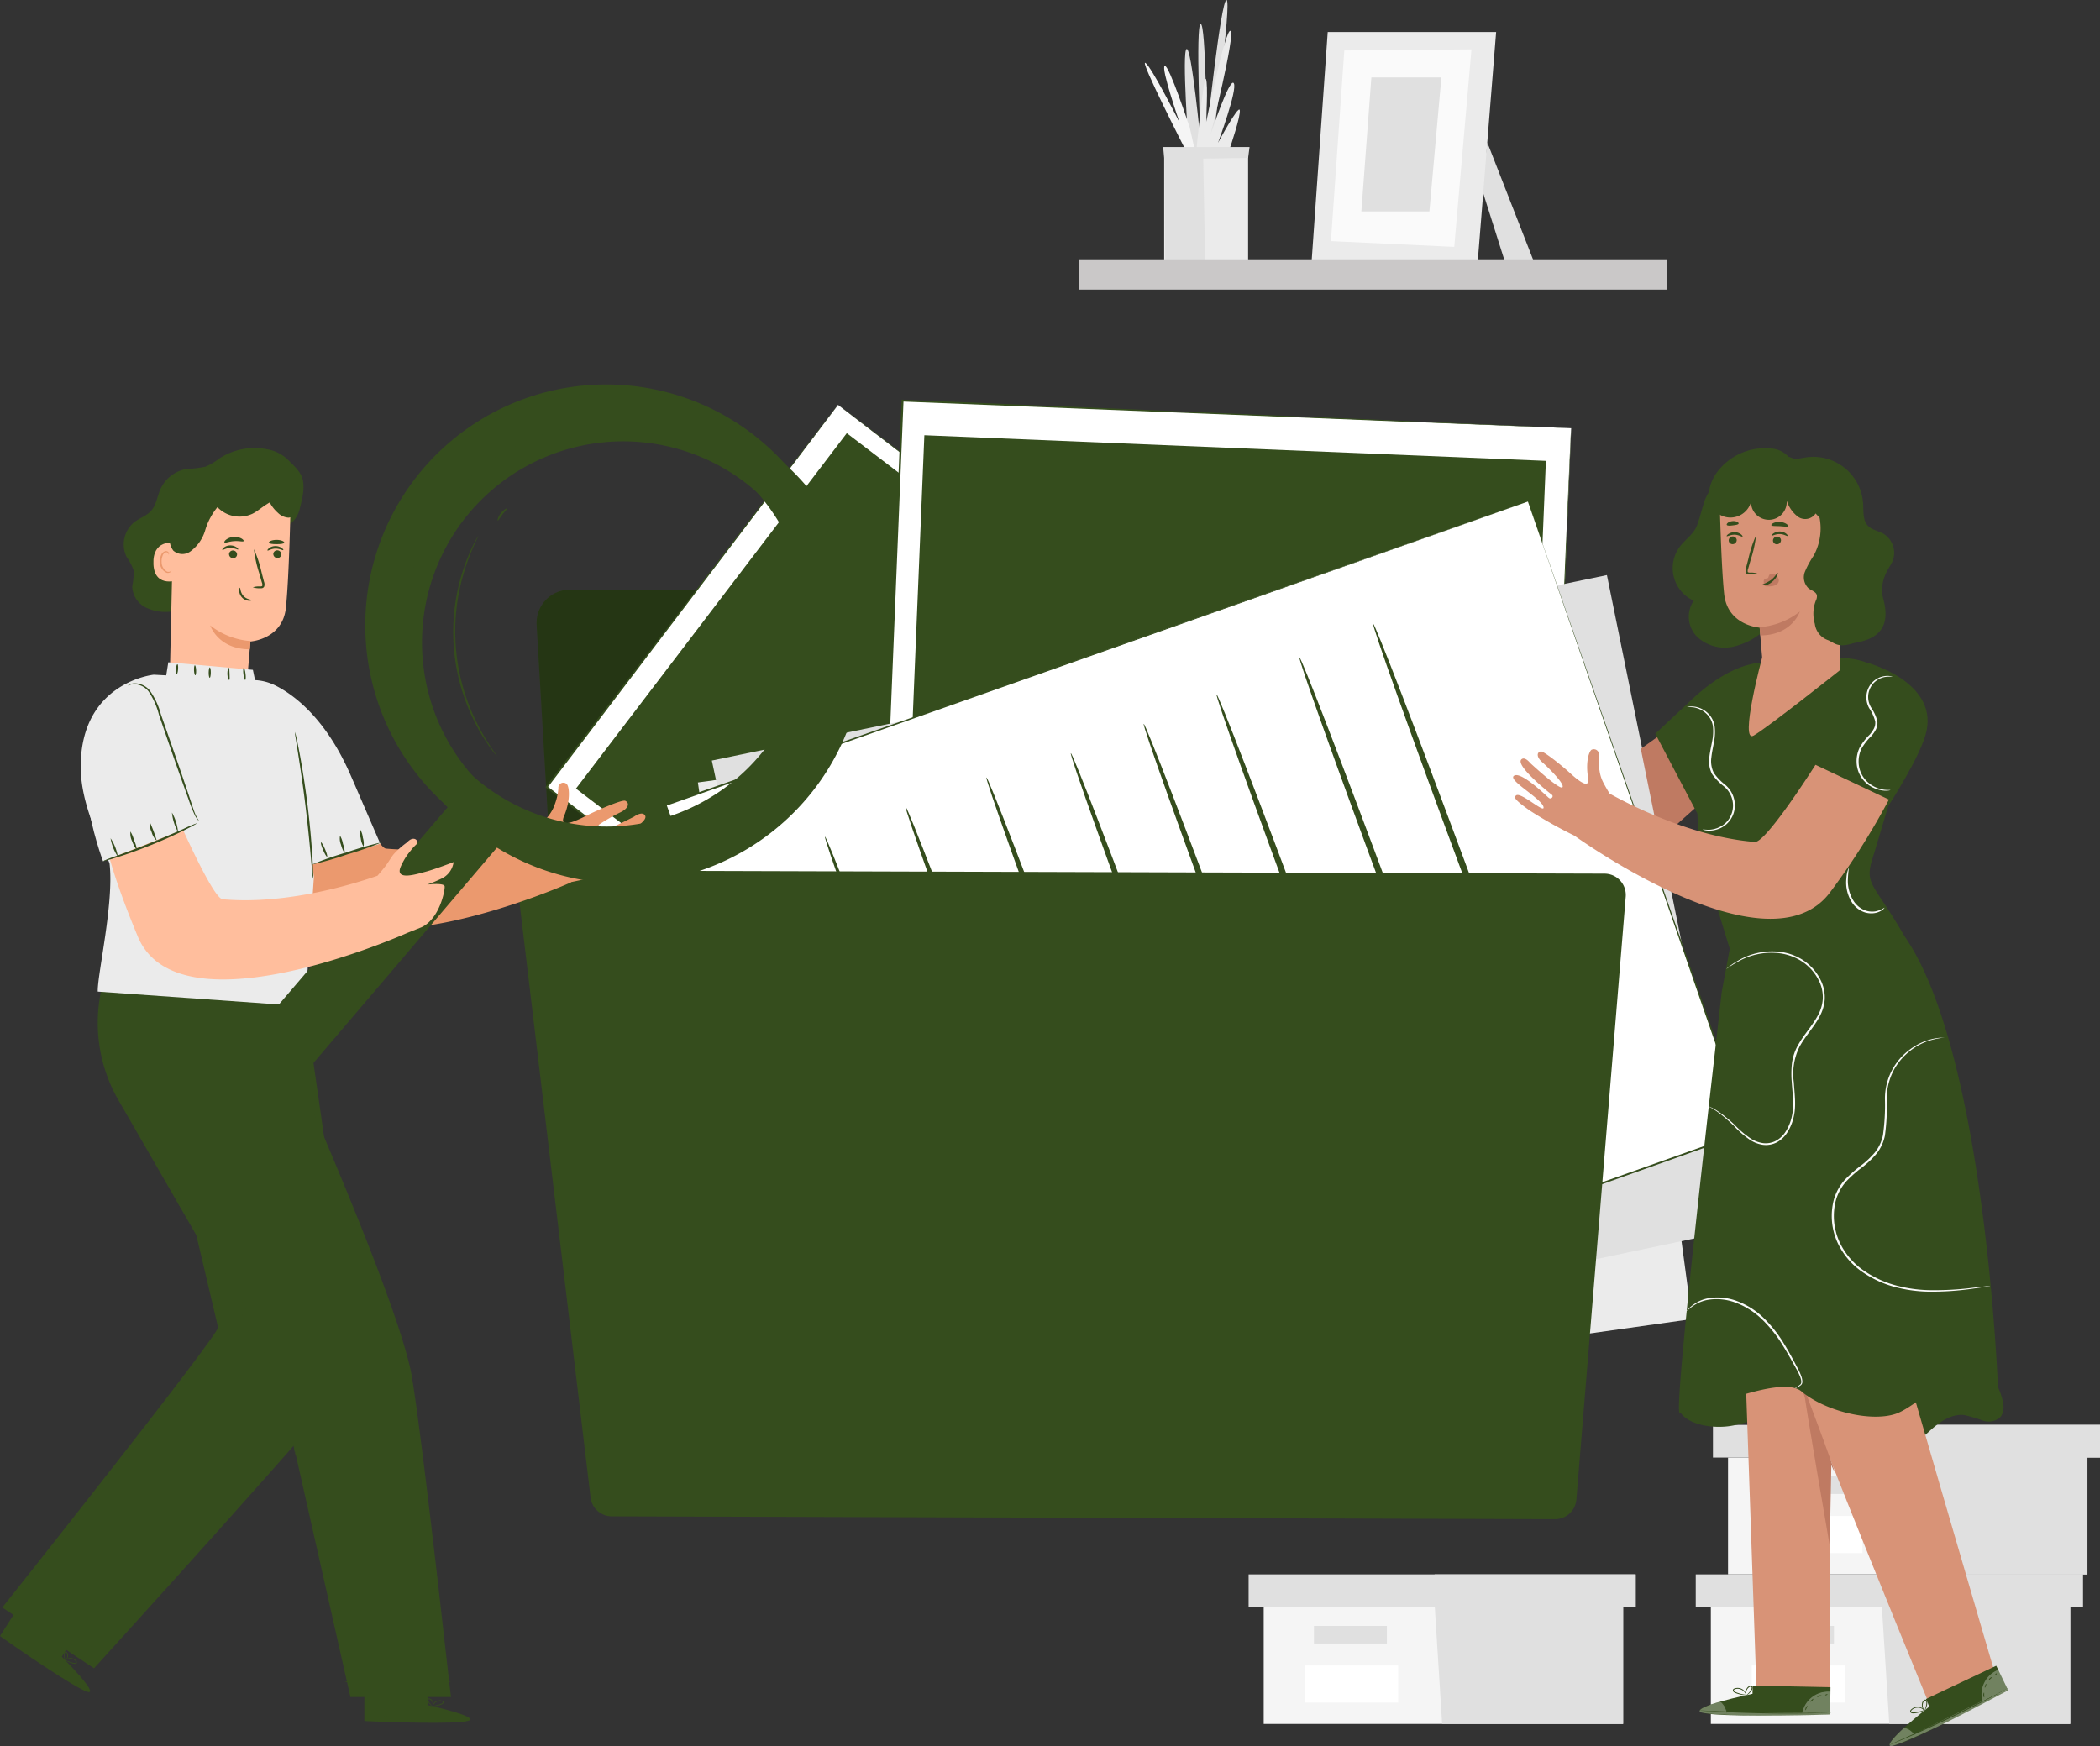 <svg xmlns="http://www.w3.org/2000/svg" width="385.215" height="320.367" viewBox="0 0 385.215 320.367">
  <rect x="0" y="0" width="385.215" height="320.367" fill="#333333" stroke="none"/>
  <g id="Grupo_1066758" data-name="Grupo 1066758" transform="translate(-949.785 -17402.133)">
    <g id="Group_69" data-name="Group 69" transform="translate(895 17402.133)">
      <path id="Trazado_613292" data-name="Trazado 613292" d="M429.487,34.86l8.571,21.926-5.332-.022L428.46,43.289Z" transform="translate(-101.878 -8.72)" fill="#e0e0e0"/>
      <path id="Trazado_613293" data-name="Trazado 613293" d="M389.807,7.84,386.86,49.855l30.422.637L420.7,7.84Z" transform="translate(-91.472 -1.961)" fill="#ebebeb"/>
      <path id="Trazado_613294" data-name="Trazado 613294" d="M394.032,12.283,391.58,47.256,414.2,48.314l3.157-36.234Z" transform="translate(-92.653 -3.022)" fill="#fafafa"/>
      <path id="Trazado_613295" data-name="Trazado 613295" d="M400.857,18.95,399.02,43.531H411.5l2.2-24.581Z" transform="translate(-94.514 -4.74)" fill="#e0e0e0"/>
      <path id="Trazado_613296" data-name="Trazado 613296" d="M350.78,57.2V36.17h15.4V57.189Z" transform="translate(-82.447 -9.047)" fill="#ebebeb"/>
      <path id="Trazado_613297" data-name="Trazado 613297" d="M360.8,27.123S364.524-.037,363.481,0s-3.652,24.761-3.652,24.761-.112-20.479-1.087-20.366,0,21.679,0,21.679-1.672-17.5-2.58-17.082.39,18.139.39,18.139h4.259" transform="translate(-83.713 0)" fill="#e0e0e0"/>
      <path id="Trazado_613298" data-name="Trazado 613298" d="M358.728,29.009s1.29-13.535,1.71-12.613,0,8.061,0,8.061,3.569-17.494,4.5-16.9-3.652,18.987-3.652,18.987,3.479-10.5,4.244-9.4S362.642,28.1,362.642,28.1s3.734-6.966,3.989-6.029S364.846,29,364.846,29H358.72Z" transform="translate(-84.433 -1.886)" fill="#ebebeb"/>
      <path id="Trazado_613299" data-name="Trazado 613299" d="M353.362,31.049s-8.241-16.167-7.221-15.672,6.284,10.948,6.284,10.948-3.487-10.086-2.722-10.393,4.589,11.323,4.589,11.323l.855,3.787h-1.792Z" transform="translate(-81.265 -3.843)" fill="#f5f5f5"/>
      <path id="Trazado_613300" data-name="Trazado 613300" d="M357.929,36.195l.39,21.034h-7.326L350.85,36.12Z" transform="translate(-82.465 -9.035)" fill="#e0e0e0"/>
      <path id="Trazado_613301" data-name="Trazado 613301" d="M350.732,37.98l7.094.112,8.294-.112.262-2.01H350.53Z" transform="translate(-82.385 -8.997)" fill="#e0e0e0"/>
      <path id="Trazado_613302" data-name="Trazado 613302" d="M437.833,63.44H329.98V69H437.833Z" transform="translate(-77.245 -15.868)" fill="#cac8c8"/>
      <path id="Trazado_613318" data-name="Trazado 613318" d="M83.621,388.43v3.637H73.55V388.1Z" transform="translate(-13.103 -97.076)" fill="#f5f5f5"/>
      <path id="Trazado_613319" data-name="Trazado 613319" d="M83.511,397.46H73.11v1.485h10.4Z" transform="translate(-12.993 -99.418)" fill="#f5f5f5"/>
      <path id="Trazado_613323" data-name="Trazado 613323" d="M375.13,393.21v21.439h65.928V393.21Z" transform="translate(-88.538 -98.354)" fill="#f5f5f5"/>
      <path id="Trazado_613324" data-name="Trazado 613324" d="M371.44,385.21v6h71v-6h-71Z" transform="translate(-87.615 -96.353)" fill="#e0e0e0"/>
      <path id="Trazado_613325" data-name="Trazado 613325" d="M418.32,412.648h33.2V391.209h2.3v-6H416.94v5.444Z" transform="translate(-98.996 -96.353)" fill="#e0e0e0"/>
      <path id="Trazado_613326" data-name="Trazado 613326" d="M400.8,397.82H387.43v3.224H400.8Z" transform="translate(-91.615 -99.508)" fill="#e0e0e0"/>
      <path id="Trazado_613327" data-name="Trazado 613327" d="M402.294,407.5H385.13v6.816h17.164Z" transform="translate(-91.039 -101.929)" fill="#fff"/>
      <path id="Trazado_613328" data-name="Trazado 613328" d="M488.72,356.63v21.431h65.921V356.63Z" transform="translate(-116.951 -89.205)" fill="#f5f5f5"/>
      <path id="Trazado_613329" data-name="Trazado 613329" d="M485.03,348.63v6h71v-6h-71Z" transform="translate(-116.028 -87.204)" fill="#e0e0e0"/>
      <path id="Trazado_613330" data-name="Trazado 613330" d="M531.907,376.06H565.1V354.629h2.31v-6H530.52v5.444Z" transform="translate(-127.406 -87.204)" fill="#e0e0e0"/>
      <path id="Trazado_613331" data-name="Trazado 613331" d="M514.38,361.24H501.01v3.224h13.37Z" transform="translate(-120.025 -90.358)" fill="#e0e0e0"/>
      <path id="Trazado_613332" data-name="Trazado 613332" d="M515.884,370.92H498.72v6.816h17.164Z" transform="translate(-119.452 -92.779)" fill="#fff"/>
      <path id="Trazado_613333" data-name="Trazado 613333" d="M484.51,393.21v21.439h65.921V393.21Z" transform="translate(-115.897 -98.354)" fill="#f5f5f5"/>
      <path id="Trazado_613334" data-name="Trazado 613334" d="M480.82,385.21v6h71v-6h-71Z" transform="translate(-114.975 -96.353)" fill="#e0e0e0"/>
      <path id="Trazado_613335" data-name="Trazado 613335" d="M527.7,412.648h33.189V391.209h2.31v-6H526.31v5.444Z" transform="translate(-126.353 -96.353)" fill="#e0e0e0"/>
      <path id="Trazado_613336" data-name="Trazado 613336" d="M510.17,397.82H496.8v3.224h13.37Z" transform="translate(-118.972 -99.508)" fill="#e0e0e0"/>
      <path id="Trazado_613337" data-name="Trazado 613337" d="M511.674,407.5H494.51v6.816h17.164Z" transform="translate(-118.399 -101.929)" fill="#fff"/>
      <path id="Trazado_613359" data-name="Trazado 613359" d="M197.266,150.759l5.294,90.277a6.092,6.092,0,0,0,6.066,5.736l162.489.495a6.108,6.108,0,0,0,6.119-6.081l.217-70.293a6.106,6.106,0,0,0-6.119-6.119l-99.935.337a6.113,6.113,0,0,1-4.312-1.77l-17.314-17.164a6.122,6.122,0,0,0-4.274-1.77l-42.128-.127a6.1,6.1,0,0,0-6.1,6.456Z" transform="translate(-44.046 -36.089)" fill="#354d1d"/>
      <path id="Trazado_613360" data-name="Trazado 613360" d="M197.266,150.759l5.294,90.277a6.092,6.092,0,0,0,6.066,5.736l162.489.495a6.108,6.108,0,0,0,6.119-6.081l.217-70.293a6.106,6.106,0,0,0-6.119-6.119l-99.935.337a6.113,6.113,0,0,1-4.312-1.77l-17.314-17.164a6.122,6.122,0,0,0-4.274-1.77l-42.128-.127a6.1,6.1,0,0,0-6.1,6.456Z" transform="translate(-44.046 -36.089)" opacity="0.3"/>
      <path id="Trazado_613361" data-name="Trazado 613361" d="M253.175,99.063l-53.434,70.143,56.077,42.719,53.434-70.143Z" transform="translate(-44.668 -24.779)" fill="#fff"/>
      <path id="Trazado_613362" data-name="Trazado 613362" d="M253.088,99.038s-.083.12-.247.345-.42.555-.742.99c-.66.87-1.627,2.152-2.88,3.817-2.527,3.337-6.216,8.211-10.9,14.382-9.366,12.335-22.691,29.867-38.521,50.714l-.03-.247c16.692,12.71,35.836,27.28,56.09,42.7l-.27.045c19.789-25.96,38.183-50.091,53.458-70.128l.03.225c-16.872-12.9-30.857-23.591-40.635-31.06-4.889-3.742-8.721-6.681-11.338-8.691q-1.957-1.507-2.984-2.295c-.675-.525-1.027-.8-1.027-.8s.345.247,1.02.757,1.68,1.267,2.984,2.25c2.625,1.987,6.464,4.9,11.36,8.6,9.823,7.454,23.868,18.117,40.815,30.985l.127.1-.1.127c-15.26,20.044-33.632,44.19-53.406,70.165l-.12.157-.157-.12c-20.246-15.432-39.376-30.017-56.06-42.735l-.142-.1.1-.142,38.731-50.7c4.7-6.141,8.414-10.978,10.948-14.3,1.26-1.642,2.235-2.909,2.895-3.764.322-.42.57-.735.742-.96s.255-.315.255-.315Z" transform="translate(-44.587 -24.771)" fill="#354d1d"/>
      <path id="Trazado_613363" data-name="Trazado 613363" d="M256.573,105.986,206.892,171.2l49.02,37.343,49.681-65.215Z" transform="translate(-46.456 -26.511)" fill="#354d1d"/>
      <path id="Trazado_613364" data-name="Trazado 613364" d="M267.9,222.023,254.78,176.034l29.807.4-2.894-17.329,35.881-2.31Z" transform="translate(-58.435 -39.221)" fill="#354d1d"/>
      <path id="Trazado_613365" data-name="Trazado 613365" d="M263.722,161.908a6.456,6.456,0,1,0-7.269-5.524A6.456,6.456,0,0,0,263.722,161.908Z" transform="translate(-58.838 -37.283)" fill="#354d1d"/>
      <path id="Trazado_613366" data-name="Trazado 613366" d="M285.47,98.032l-4.04,98.037,122.627,5.054,4.04-98.037Z" transform="translate(-65.101 -24.521)" fill="#fff"/>
      <path id="Trazado_613367" data-name="Trazado 613367" d="M408.01,103s-.2,0-.585-.015-.96-.038-1.71-.06c-1.515-.06-3.742-.142-6.651-.255-5.812-.225-14.315-.562-25.091-.982-21.536-.862-52.176-2.092-88.6-3.554l.18-.165c-1.192,29.177-2.565,62.629-4.012,98.03l-.187-.195c45.4,1.882,87.592,3.629,122.626,5.077l-.172.157c1.252-29.545,2.287-54.035,3.014-71.14.367-8.563.66-15.275.862-19.857.1-2.287.18-4.042.232-5.227s.09-1.807.09-1.807-.015.6-.052,1.77c-.045,1.185-.112,2.924-.195,5.2-.18,4.574-.442,11.278-.772,19.826-.682,17.134-1.665,41.663-2.849,71.252v.165h-.172c-35.034-1.44-77.229-3.164-122.633-5.017h-.195V196h.007c1.462-35.409,2.85-68.86,4.049-98.038V97.79h.18c36.466,1.545,67.136,2.834,88.7,3.742,10.761.465,19.242.825,25.046,1.08l6.614.292c.742.038,1.3.06,1.695.083.375.022.562.03.562.03Z" transform="translate(-65.028 -24.46)" fill="#354d1d"/>
      <path id="Trazado_613368" data-name="Trazado 613368" d="M290.941,106.492l-3.532,85.7,114.011,4.7,3.532-85.7Z" transform="translate(-66.596 -26.637)" fill="#354d1d"/>
      <path id="Trazado_613369" data-name="Trazado 613369" d="M287.39,203.538l42.015-51.628,23.3,34.344,17.464-17.134,31.24,39.113Z" transform="translate(-66.591 -37.998)" fill="#354d1d"/>
      <path id="Trazado_613370" data-name="Trazado 613370" d="M384.433,143.616a8.983,8.983,0,1,0-10.731,6.8A8.983,8.983,0,0,0,384.433,143.616Z" transform="translate(-86.425 -33.184)" fill="#354d1d"/>
      <path id="Trazado_613371" data-name="Trazado 613371" d="M402.831,160.95,236.72,183.821,254.312,305.48l164.753-23.208Z" transform="translate(-53.917 -40.259)" fill="#ebebeb"/>
      <path id="Trazado_613372" data-name="Trazado 613372" d="M404.321,140.71,240.13,174.739l25.765,120.2,162.811-34.276Z" transform="translate(-54.77 -35.196)" fill="#e0e0e0"/>
      <path id="Trazado_613373" data-name="Trazado 613373" d="M387,122.72,228.82,178.375,270.4,294.05l156.775-55.708Z" transform="translate(-51.941 -30.696)" fill="#fff"/>
      <path id="Trazado_613374" data-name="Trazado 613374" d="M386.927,122.72c.435,1.237,15.9,45.554,40.335,115.57l.053.15-.15.052c-44.047,15.665-98.233,34.929-156.76,55.745l-.18.067-.067-.18c-.1-.262-.2-.555-.3-.84-14.795-41.19-28.832-80.243-41.258-114.842l-.06-.165.165-.06c93.591-32.822,156.752-54.965,158.23-55.483-1.477.517-64.594,22.8-158.117,55.82l.1-.225c12.44,34.6,26.485,73.645,41.3,114.827.105.292.21.577.3.84l-.247-.12L427.052,238.2l-.1.2c-24.251-70.075-39.6-114.43-40.028-115.675Z" transform="translate(-51.871 -30.696)" fill="#354d1d"/>
      <path id="Trazado_613375" data-name="Trazado 613375" d="M434.741,241.149c-.3.112-7.9-19.617-16.97-44.062S401.6,152.732,401.9,152.62s7.9,19.609,16.97,44.062S435.041,241.037,434.741,241.149Z" transform="translate(-95.231 -38.175)" fill="#354d1d"/>
      <path id="Trazado_613376" data-name="Trazado 613376" d="M416.721,249.389c-.3.112-7.9-19.617-16.97-44.062s-16.175-44.355-15.875-44.467,7.9,19.609,16.97,44.062S417.021,249.277,416.721,249.389Z" transform="translate(-90.724 -40.236)" fill="#354d1d"/>
      <path id="Trazado_613377" data-name="Trazado 613377" d="M360.791,272.819c-.3.112-7.9-19.617-16.97-44.062S327.647,184.4,327.947,184.29s7.9,19.609,16.97,44.062S361.091,272.707,360.791,272.819Z" transform="translate(-76.734 -46.097)" fill="#354d1d"/>
      <path id="Trazado_613378" data-name="Trazado 613378" d="M378.621,265.639c-.3.112-7.9-19.617-16.97-44.062s-16.175-44.355-15.875-44.467,7.9,19.609,16.97,44.062S378.921,265.527,378.621,265.639Z" transform="translate(-81.194 -44.301)" fill="#354d1d"/>
      <path id="Trazado_613379" data-name="Trazado 613379" d="M396.451,258.459c-.3.112-7.9-19.617-16.97-44.062s-16.175-44.355-15.875-44.467,7.9,19.609,16.97,44.062S396.751,258.347,396.451,258.459Z" transform="translate(-85.653 -42.505)" fill="#354d1d"/>
      <path id="Trazado_613380" data-name="Trazado 613380" d="M340.141,278.759c-.3.112-7.9-19.617-16.97-44.062S307,190.342,307.3,190.23s7.9,19.609,16.97,44.062S340.441,278.647,340.141,278.759Z" transform="translate(-71.569 -47.583)" fill="#354d1d"/>
      <path id="Trazado_613381" data-name="Trazado 613381" d="M320.4,286c-.3.112-7.9-19.617-16.969-44.062s-16.175-44.355-15.875-44.467,7.9,19.609,16.969,44.062S320.7,285.887,320.4,286Z" transform="translate(-66.631 -49.393)" fill="#354d1d"/>
      <path id="Trazado_613382" data-name="Trazado 613382" d="M300.651,293.239c-.3.112-7.9-19.617-16.969-44.062s-16.175-44.355-15.875-44.467,7.9,19.609,16.97,44.062S300.951,293.127,300.651,293.239Z" transform="translate(-61.691 -51.204)" fill="#354d1d"/>
      <path id="Trazado_613383" data-name="Trazado 613383" d="M192.836,217.349l13.22,110.673a3.922,3.922,0,0,0,3.884,3.457L382.965,332a3.929,3.929,0,0,0,3.922-3.6L395.937,217.8a3.914,3.914,0,0,0-3.892-4.237l-195.288-.592a3.927,3.927,0,0,0-3.907,4.387Z" transform="translate(-42.937 -53.271)" fill="#354d1d"/>
      <path id="Trazado_613384" data-name="Trazado 613384" d="M473.206,177.66l-5.826,4.169,3.4,16.722,7.664-6.831Z" transform="translate(-111.613 -44.438)" fill="#bf7a62"/>
      <path id="Trazado_613385" data-name="Trazado 613385" d="M476.918,341.448l24.258-11.788,31.12,3.734a10.127,10.127,0,0,1,3.907,6.456,3.292,3.292,0,0,1-.352,2.452,3.115,3.115,0,0,1-3.292.81,29.668,29.668,0,0,0-3.442-1.027c-2.317-.277-4.454,1.207-6.194,2.76s-3.472,3.322-5.744,3.839a8.838,8.838,0,0,1-5.924-1.1c-1.815-.952-3.442-2.235-5.212-3.262a17.56,17.56,0,0,0-10.956-2.437c-3.022.4-5.849,1.717-8.863,2.2s-7.679-.053-9.313-2.625" transform="translate(-113.996 -82.459)" fill="#354d1d"/>
      <path id="Trazado_613386" data-name="Trazado 613386" d="M537.9,365.654s-19.871-67.751-20.246-69.918c-.337-1.957,2.759-49.424,4.139-61.737l-21.889.187v.2l-10.408.255L494.164,369.4l13.46,1.035-.09-44.46c8.488,21.439,18.327,45.344,18.327,45.344l12.05-5.669Z" transform="translate(-117.146 -58.531)" fill="#d89377"/>
      <path id="Trazado_613387" data-name="Trazado 613387" d="M501.579,312.19a14.191,14.191,0,0,1-.09,1.477,29.874,29.874,0,0,0,.06,4.012,36.913,36.913,0,0,0,.982,5.871,59.143,59.143,0,0,0,2.37,6.906c1.845,4.867,3.494,9.276,4.664,12.478.562,1.552,1.02,2.835,1.365,3.8a8.651,8.651,0,0,1,.442,1.417,10.05,10.05,0,0,1-.607-1.357c-.382-.952-.885-2.22-1.492-3.749-1.245-3.172-2.94-7.566-4.784-12.433-.457-1.215-.907-2.407-1.335-3.554a33.871,33.871,0,0,1-1.02-3.4,34.525,34.525,0,0,1-.9-5.939,24.814,24.814,0,0,1,.075-4.049c.053-.48.112-.84.165-1.087a1.167,1.167,0,0,1,.1-.375Z" transform="translate(-120.069 -78.089)" fill="#bf7a62"/>
      <path id="Trazado_613388" data-name="Trazado 613388" d="M512.023,368.744c.022-.412.307-15.08.307-15.08s-4.882-13.61-5-13.2,4.694,28.27,4.694,28.27Z" transform="translate(-121.605 -85.159)" fill="#bf7a62"/>
      <path id="Trazado_613389" data-name="Trazado 613389" d="M491.475,413.945l.038-1.515,14.27.285-.068,4.994-.885.037c-3.922.15-19.962.472-22.571-.367-2.909-.937,9.208-3.442,9.208-3.442Z" transform="translate(-115.222 -103.162)" fill="#354d1d"/>
      <g id="Grupo_1015846" data-name="Grupo 1015846" transform="translate(385.342 310.358)" opacity="0.3">
        <path id="Trazado_613390" data-name="Trazado 613390" d="M506.82,417.878a4.935,4.935,0,0,1,1.867-3,4.824,4.824,0,0,1,3.337-.975l-.068,3.967H506.82Z" transform="translate(-506.82 -413.883)" fill="#fff"/>
      </g>
      <path id="Trazado_613391" data-name="Trazado 613391" d="M485.54,416.36s-4.252,1.147-3.734,1.852,16.737.99,23.9.487l-.015-.315-18.919-.165s-.4-1.8-1.222-1.852Z" transform="translate(-115.21 -104.145)" fill="#fff" opacity="0.3"/>
      <path id="Trazado_613392" data-name="Trazado 613392" d="M505.918,418.917a2.068,2.068,0,0,1-.248.023c-.21.007-.442.022-.7.03q-1.057.023-2.587.068c-2.182.038-5.2.06-8.526,0s-6.344-.172-8.526-.285c-1.02-.06-1.882-.112-2.58-.15-.262-.022-.487-.038-.7-.053a1.106,1.106,0,0,1-.24-.03h.247c.21,0,.442.015.7.022.7.03,1.567.06,2.58.1,2.182.083,5.189.18,8.519.232s6.344.06,8.526.045c1.02,0,1.882-.007,2.587-.015h.7c.157,0,.247,0,.247.015Z" transform="translate(-115.222 -104.685)" fill="#354d1d"/>
      <path id="Trazado_613393" data-name="Trazado 613393" d="M487.989,418.381a5.668,5.668,0,0,0-.457-1.237,5.846,5.846,0,0,0-.862-1,1.9,1.9,0,0,1,1.012.915,1.946,1.946,0,0,1,.315,1.327Z" transform="translate(-116.437 -104.088)" fill="#354d1d"/>
      <path id="Trazado_613394" data-name="Trazado 613394" d="M493.825,415.989c-.038.023-.24-.225-.435-.555s-.33-.615-.292-.645.24.225.435.555S493.863,415.959,493.825,415.989Z" transform="translate(-118.044 -103.752)" fill="#354d1d"/>
      <path id="Trazado_613395" data-name="Trazado 613395" d="M495.328,415.326a2.154,2.154,0,0,1-.495-.345c-.24-.225-.412-.435-.375-.472s.255.12.495.345S495.366,415.288,495.328,415.326Z" transform="translate(-118.385 -103.68)" fill="#354d1d"/>
      <path id="Trazado_613396" data-name="Trazado 613396" d="M496.125,413.8a1.743,1.743,0,0,1-.742.082,1.676,1.676,0,0,1-.742-.09,1.743,1.743,0,0,1,.742-.082A1.676,1.676,0,0,1,496.125,413.8Z" transform="translate(-118.431 -103.482)" fill="#354d1d"/>
      <path id="Trazado_613397" data-name="Trazado 613397" d="M496.407,412.574a1.405,1.405,0,0,1-.832.225,1.458,1.458,0,0,1-.855-.127,4.266,4.266,0,0,1,.84-.045,4.217,4.217,0,0,1,.84-.053Z" transform="translate(-118.451 -103.194)" fill="#354d1d"/>
      <path id="Trazado_613398" data-name="Trazado 613398" d="M492.571,414.284a3.608,3.608,0,0,1-.915-.022,5.25,5.25,0,0,1-.967-.232,2.89,2.89,0,0,1-.555-.24.476.476,0,0,1-.217-.285.347.347,0,0,1,.142-.36,1.677,1.677,0,0,1,2.062.525,1.553,1.553,0,0,1,.285.615.523.523,0,0,1,.022.247,2.389,2.389,0,0,0-.4-.787,1.637,1.637,0,0,0-.772-.517,1.438,1.438,0,0,0-1.087.052c-.15.1-.09.277.067.375a2.575,2.575,0,0,0,.51.225,6.055,6.055,0,0,0,.937.262C492.226,414.247,492.571,414.254,492.571,414.284Z" transform="translate(-117.247 -103.299)" fill="#354d1d"/>
      <path id="Trazado_613399" data-name="Trazado 613399" d="M493.1,414.2a1.046,1.046,0,0,1-.1-.637,1.419,1.419,0,0,1,.262-.66.907.907,0,0,1,.765-.45.37.37,0,0,1,.277.427.983.983,0,0,1-.165.4,3.18,3.18,0,0,1-.442.547,1.275,1.275,0,0,1-.532.36c-.015-.022.187-.157.442-.442a2.955,2.955,0,0,0,.39-.54c.128-.187.217-.532-.007-.585-.225-.023-.465.195-.607.375a1.437,1.437,0,0,0-.27.592,2.6,2.6,0,0,0-.022.615Z" transform="translate(-118.021 -103.167)" fill="#354d1d"/>
      <path id="Trazado_613400" data-name="Trazado 613400" d="M511.964,413.826a5.4,5.4,0,0,0-1.05.023,4.6,4.6,0,0,0-2.31.907,4.536,4.536,0,0,0-1.462,1.995c-.225.607-.255,1.012-.285,1.012a.942.942,0,0,1,0-.285,3.844,3.844,0,0,1,.165-.765,4.316,4.316,0,0,1,1.477-2.092,4.415,4.415,0,0,1,2.4-.892,3.932,3.932,0,0,1,.78.03,1.025,1.025,0,0,1,.277.068Z" transform="translate(-121.485 -103.485)" fill="#354d1d"/>
      <path id="Trazado_613401" data-name="Trazado 613401" d="M503.084,417.3a8.169,8.169,0,0,1-2.077.172,7.732,7.732,0,0,1-2.077-.2c0-.052.93.022,2.077.03S503.077,417.259,503.084,417.3Z" transform="translate(-119.504 -104.369)" fill="#354d1d"/>
      <path id="Trazado_613402" data-name="Trazado 613402" d="M508.04,417.378s-.082.2-.18.4-.15.4-.2.4-.067-.225.045-.472.3-.367.33-.33Z" transform="translate(-121.678 -104.398)" fill="#354d1d"/>
      <path id="Trazado_613403" data-name="Trazado 613403" d="M509.428,415.657a.945.945,0,0,1-.21.33c-.15.15-.3.24-.33.2s.06-.18.21-.33S509.4,415.62,509.428,415.657Z" transform="translate(-121.994 -103.967)" fill="#354d1d"/>
      <path id="Trazado_613404" data-name="Trazado 613404" d="M511.358,414.871c-.007.045-.2.045-.412.112s-.36.18-.4.142.083-.225.345-.307S511.373,414.818,511.358,414.871Z" transform="translate(-122.409 -103.751)" fill="#354d1d"/>
      <path id="Trazado_613405" data-name="Trazado 613405" d="M512.914,414.539c.015.045-.068.112-.187.157s-.225.045-.247,0,.068-.112.188-.157S512.892,414.494,512.914,414.539Z" transform="translate(-122.893 -103.681)" fill="#354d1d"/>
      <path id="Trazado_613406" data-name="Trazado 613406" d="M535.547,415.044l-.645-1.372,12.9-6.111,2.167,4.5-.772.427c-3.449,1.882-17.652,9.328-20.359,9.741-3.022.457,6.711-7.191,6.711-7.191Z" transform="translate(-126.839 -101.944)" fill="#354d1d"/>
      <g id="Grupo_1015847" data-name="Grupo 1015847" transform="translate(418.253 306.359)" opacity="0.3">
        <path id="Trazado_613407" data-name="Trazado 613407" d="M550.89,414.429a4.926,4.926,0,0,1,.337-3.517,4.775,4.775,0,0,1,2.557-2.362l1.71,3.584-4.6,2.295Z" transform="translate(-550.709 -408.55)" fill="#fff"/>
      </g>
      <path id="Trazado_613408" data-name="Trazado 613408" d="M530.88,420.384s-3.292,2.924-2.52,3.322,15.417-6.584,21.6-10.228l-.158-.277L532.8,421.494S531.638,420.061,530.88,420.384Z" transform="translate(-126.837 -103.355)" fill="#fff" opacity="0.3"/>
      <path id="Trazado_613409" data-name="Trazado 613409" d="M550.014,413.06a1.547,1.547,0,0,1-.21.128c-.187.1-.39.217-.615.337-.622.33-1.38.735-2.28,1.215-1.935,1.012-4.627,2.37-7.634,3.809s-5.752,2.677-7.754,3.547c-.937.4-1.732.742-2.377,1.012-.24.1-.457.187-.652.262a1.137,1.137,0,0,1-.232.082s.075-.045.218-.112c.195-.09.4-.187.637-.292.637-.292,1.425-.645,2.355-1.065,1.987-.9,4.724-2.16,7.731-3.592s5.7-2.775,7.649-3.757c.907-.457,1.68-.847,2.31-1.162q.349-.169.63-.315A1.253,1.253,0,0,1,550.014,413.06Z" transform="translate(-126.841 -103.319)" fill="#354d1d"/>
      <path id="Trazado_613410" data-name="Trazado 613410" d="M533.73,424.04a5.916,5.916,0,0,0-.967-.907,5.744,5.744,0,0,0-1.222-.51,2.285,2.285,0,0,1,2.182,1.417Z" transform="translate(-127.661 -105.706)" fill="#354d1d"/>
      <path id="Trazado_613411" data-name="Trazado 613411" d="M537.884,419.31a1.467,1.467,0,0,1-.637-.3c-.33-.2-.57-.4-.547-.442a1.467,1.467,0,0,1,.637.3C537.667,419.07,537.907,419.273,537.884,419.31Z" transform="translate(-128.951 -104.696)" fill="#354d1d"/>
      <path id="Trazado_613412" data-name="Trazado 613412" d="M538.94,418.042c-.015.045-.278,0-.592-.083s-.562-.2-.547-.255.277,0,.592.082.562.2.547.247Z" transform="translate(-129.227 -104.477)" fill="#354d1d"/>
      <path id="Trazado_613413" data-name="Trazado 613413" d="M538.974,416.127c.023.045-.262.225-.63.4s-.682.292-.7.247.262-.225.63-.4S538.952,416.082,538.974,416.127Z" transform="translate(-129.187 -104.084)" fill="#354d1d"/>
      <path id="Trazado_613414" data-name="Trazado 613414" d="M538.692,414.847a2.006,2.006,0,0,1-.645.57,1.432,1.432,0,0,1-.817.262,4.449,4.449,0,0,1,.735-.412,5.969,5.969,0,0,1,.727-.427Z" transform="translate(-129.084 -103.764)" fill="#354d1d"/>
      <path id="Trazado_613415" data-name="Trazado 613415" d="M536.061,418.161a3.218,3.218,0,0,1-.825.39,5.593,5.593,0,0,1-.967.225,2.221,2.221,0,0,1-.6.03.506.506,0,0,1-.322-.158.368.368,0,0,1-.03-.39,1.691,1.691,0,0,1,2.609-.03.646.646,0,0,1,.127.21,2.452,2.452,0,0,0-.712-.525,1.591,1.591,0,0,0-.922-.12,1.43,1.43,0,0,0-.952.532c-.083.157.038.292.225.307a2.757,2.757,0,0,0,.555-.022,6.49,6.49,0,0,0,.952-.187c.532-.15.847-.3.862-.27Z" transform="translate(-128.095 -104.461)" fill="#354d1d"/>
      <path id="Trazado_613416" data-name="Trazado 613416" d="M536.581,417.862a.982.982,0,0,1-.367-.525,1.455,1.455,0,0,1-.06-.712.929.929,0,0,1,.487-.75.361.361,0,0,1,.435.262,1.108,1.108,0,0,1,.038.435,2.709,2.709,0,0,1-.15.682c-.135.375-.292.57-.315.555s.09-.225.195-.592a3.089,3.089,0,0,0,.112-.66c.03-.225-.045-.577-.27-.517-.217.075-.33.382-.375.607a1.518,1.518,0,0,0,.022.645,3.1,3.1,0,0,0,.255.562Z" transform="translate(-128.81 -104.02)" fill="#354d1d"/>
      <path id="Trazado_613417" data-name="Trazado 613417" d="M553.631,408.55a5.647,5.647,0,0,0-.93.487,4.573,4.573,0,0,0-1.657,1.837,4.64,4.64,0,0,0-.42,2.445c.067.645.225,1.02.2,1.035a.9.9,0,0,1-.128-.255,3.35,3.35,0,0,1-.187-.757,4.325,4.325,0,0,1,2.145-4.4,3.463,3.463,0,0,1,.712-.315c.172-.053.277-.075.277-.06Z" transform="translate(-132.393 -102.191)" fill="#354d1d"/>
      <path id="Trazado_613418" data-name="Trazado 613418" d="M546.754,415.749a8.2,8.2,0,0,1-1.785,1.08,7.764,7.764,0,0,1-1.95.742c-.015-.045.847-.4,1.875-.9S546.724,415.7,546.754,415.749Z" transform="translate(-130.533 -103.991)" fill="#354d1d"/>
      <path id="Trazado_613419" data-name="Trazado 613419" d="M551.3,414.137c.045.015.015.21.023.442s.037.427,0,.442-.165-.172-.165-.442.1-.465.15-.45Z" transform="translate(-132.569 -103.587)" fill="#354d1d"/>
      <path id="Trazado_613420" data-name="Trazado 613420" d="M551.78,411.97c.045.015.023.187-.045.39s-.157.345-.2.33-.023-.187.045-.39S551.735,411.955,551.78,411.97Z" transform="translate(-132.656 -103.047)" fill="#354d1d"/>
      <path id="Trazado_613421" data-name="Trazado 613421" d="M553.121,410.382c.015.045-.157.127-.315.285s-.247.322-.292.307c-.045,0-.023-.24.172-.435S553.113,410.337,553.121,410.382Z" transform="translate(-132.902 -102.644)" fill="#354d1d"/>
      <path id="Trazado_613422" data-name="Trazado 613422" d="M554.351,409.436a.384.384,0,0,1-.1.225c-.09.09-.187.142-.218.1s.008-.135.1-.225S554.321,409.4,554.351,409.436Z" transform="translate(-133.285 -102.41)" fill="#354d1d"/>
      <path id="Trazado_613423" data-name="Trazado 613423" d="M516.565,211.921c-5.984-10.356-7.5-9.141-5.474-15.17l5.841-19.609-2.46-12.305a13.526,13.526,0,0,0-10.363-3.787l-12.208.84s-6.006-1.32-14.855,7.281l-6.126,5.721,7.716,14.645.382,6.644,5.564,18.169-1.485,8.009c-.645,6.1-8.848,76.014-7.731,77.124,1.162,1.155,18.252-7.4,22.391-3.907s12.47,5.639,17.172,4.132,11.75-10.866,18.867-4.552c0,0-2.325-62.029-17.247-83.235Z" transform="translate(-112.498 -40.276)" fill="#354d1d"/>
      <path id="Trazado_613424" data-name="Trazado 613424" d="M519.3,162.18s12.718,3.389,10.836,12.47c-.922,4.469-7.019,13.783-7.019,13.783L508.7,181.617l10.6-19.429Z" transform="translate(-121.948 -40.566)" fill="#354d1d"/>
      <path id="Trazado_613425" data-name="Trazado 613425" d="M487.194,236.025a11.936,11.936,0,0,1,2.152-1.522,12.327,12.327,0,0,1,6.921-1.71,10.051,10.051,0,0,1,4.769,1.417,9.22,9.22,0,0,1,3.719,4.312,7.075,7.075,0,0,1,.525,3.082,7.527,7.527,0,0,1-.937,3.119c-1.027,1.972-2.647,3.607-3.719,5.617a11.225,11.225,0,0,0-1.012,6.456c.135,2.152.465,4.3-.015,6.306a8.643,8.643,0,0,1-1.095,2.76,5.258,5.258,0,0,1-2.017,1.957,4.35,4.35,0,0,1-2.595.442,5.978,5.978,0,0,1-2.257-.862,17.733,17.733,0,0,1-3.1-2.692,29.107,29.107,0,0,0-2.31-2.032,14.439,14.439,0,0,0-1.6-1.095c-.382-.225-.6-.315-.592-.337,0,0,.06.015.165.052s.262.112.465.21a12.712,12.712,0,0,1,1.657,1.042,27.294,27.294,0,0,1,2.37,1.995,18.118,18.118,0,0,0,3.089,2.617,5.792,5.792,0,0,0,2.16.795,4.054,4.054,0,0,0,2.4-.427,4.951,4.951,0,0,0,1.882-1.852,8.305,8.305,0,0,0,1.035-2.655c.457-1.927.127-4.034-.015-6.2a17.889,17.889,0,0,1,.015-3.352,8.944,8.944,0,0,1,1.035-3.314c1.11-2.077,2.73-3.712,3.727-5.617a7.156,7.156,0,0,0,.907-2.969,6.758,6.758,0,0,0-.487-2.924,8.891,8.891,0,0,0-3.562-4.169,9.776,9.776,0,0,0-4.612-1.417,12.3,12.3,0,0,0-6.831,1.567,18.2,18.2,0,0,0-1.657,1.012c-.165.112-.307.21-.42.285-.1.06-.15.09-.15.09Z" transform="translate(-115.777 -58.224)" fill="#fafafa"/>
      <path id="Trazado_613426" data-name="Trazado 613426" d="M543.115,299.452a1.514,1.514,0,0,1-.2.045l-.585.1c-.517.083-1.275.2-2.25.33a51.846,51.846,0,0,1-8.361.562,25.484,25.484,0,0,1-5.751-.78A19,19,0,0,1,519.885,297a13.341,13.341,0,0,1-4.769-5.579,11.832,11.832,0,0,1-.637-7.829,9.451,9.451,0,0,1,1.942-3.554,24.108,24.108,0,0,1,2.917-2.595,16.66,16.66,0,0,0,2.692-2.527,7.538,7.538,0,0,0,1.455-3.157,39.751,39.751,0,0,0,.36-6.584,11.161,11.161,0,0,1,4.642-9.163,11.12,11.12,0,0,1,3.217-1.65,9.781,9.781,0,0,1,2.242-.45c.24-.007.435-.015.592-.022h.2a13.372,13.372,0,0,0-2.984.615,11.151,11.151,0,0,0-3.135,1.68,11.4,11.4,0,0,0-3.082,3.524,11.2,11.2,0,0,0-1.365,5.482,38.645,38.645,0,0,1-.33,6.651,7.808,7.808,0,0,1-1.515,3.307,16.685,16.685,0,0,1-2.745,2.595,23.117,23.117,0,0,0-2.872,2.557,9.03,9.03,0,0,0-1.86,3.4,11.5,11.5,0,0,0,.615,7.566,12.941,12.941,0,0,0,4.619,5.437,19.1,19.1,0,0,0,5.961,2.692,25.779,25.779,0,0,0,5.677.817,56.423,56.423,0,0,0,8.339-.442c.96-.112,1.717-.195,2.265-.262.24-.022.435-.045.592-.06a.592.592,0,0,1,.2-.008Z" transform="translate(-123.294 -63.506)" fill="#fafafa"/>
      <path id="Trazado_613427" data-name="Trazado 613427" d="M498.5,334.1a1.305,1.305,0,0,1,.255-.2,3.883,3.883,0,0,0,.727-.5c.262-.27.157-.772-.015-1.282a11.036,11.036,0,0,0-.817-1.687c-.682-1.23-1.485-2.707-2.475-4.282a24.135,24.135,0,0,0-3.749-4.687,13.847,13.847,0,0,0-5.047-3.134,9.89,9.89,0,0,0-4.807-.45,6.905,6.905,0,0,0-2.992,1.282c-.622.472-.915.8-.945.772a1.2,1.2,0,0,1,.195-.255,4.982,4.982,0,0,1,.66-.637,6.736,6.736,0,0,1,3.037-1.432,10.014,10.014,0,0,1,4.972.382,13.976,13.976,0,0,1,5.2,3.194,23.445,23.445,0,0,1,3.787,4.784c.982,1.6,1.762,3.089,2.415,4.342a10.031,10.031,0,0,1,.787,1.755,3.124,3.124,0,0,1,.142.787.825.825,0,0,1-.232.66,2.922,2.922,0,0,1-.8.472,1.5,1.5,0,0,1-.292.127Z" transform="translate(-114.429 -79.404)" fill="#fafafa"/>
      <path id="Trazado_613428" data-name="Trazado 613428" d="M524.664,219.649a1.428,1.428,0,0,1-.36.39,3.288,3.288,0,0,1-1.327.585,3.944,3.944,0,0,1-2.145-.18,4.584,4.584,0,0,1-2.07-1.635,6.7,6.7,0,0,1-1.095-4.552,5.413,5.413,0,0,1,.42-1.9c.06.015-.1.735-.142,1.912a6.9,6.9,0,0,0,1.14,4.3,4.382,4.382,0,0,0,1.882,1.53,3.816,3.816,0,0,0,1.972.24,4.726,4.726,0,0,0,1.732-.7Z" transform="translate(-124.182 -53.118)" fill="#fafafa"/>
      <path id="Trazado_613429" data-name="Trazado 613429" d="M526.37,186.332a1.563,1.563,0,0,1-.292.067,4.649,4.649,0,0,1-.855.03,5.613,5.613,0,0,1-2.932-1.1,5.217,5.217,0,0,1-1.447-1.65,5.356,5.356,0,0,1-.675-2.43,5.731,5.731,0,0,1,.562-2.73,10.757,10.757,0,0,1,1.815-2.34,5.683,5.683,0,0,0,.817-1.17,2.374,2.374,0,0,0,.217-1.3,7.973,7.973,0,0,0-1.095-2.4,4.084,4.084,0,0,1-.495-2.475,4,4,0,0,1,.847-2.032,3.92,3.92,0,0,1,2.774-1.417,3.351,3.351,0,0,1,.855.053c.2.045.285.075.285.09a7.581,7.581,0,0,0-1.125.015,3.719,3.719,0,0,0-2.812,5.6,8.125,8.125,0,0,1,1.155,2.52,2.689,2.689,0,0,1-.24,1.507,5.887,5.887,0,0,1-.87,1.26,10.739,10.739,0,0,0-1.77,2.25,5.441,5.441,0,0,0-.547,2.55,5.065,5.065,0,0,0,1.935,3.869,5.74,5.74,0,0,0,2.774,1.17c.72.082,1.125.022,1.132.06Z" transform="translate(-124.816 -41.367)" fill="#fafafa"/>
      <path id="Trazado_613430" data-name="Trazado 613430" d="M481.582,195.415a9.961,9.961,0,0,0,1.207.06,4.829,4.829,0,0,0,2.947-1.222,4.428,4.428,0,0,0,1.237-4.364,4.56,4.56,0,0,0-1.477-2.34,10.509,10.509,0,0,1-2.212-2.28,5.162,5.162,0,0,1-.5-3.157c.112-1.027.352-1.98.51-2.887a8.713,8.713,0,0,0,.157-2.572,3.9,3.9,0,0,0-.817-2.032,4.417,4.417,0,0,0-2.745-1.6,8.107,8.107,0,0,0-1.207-.045.86.86,0,0,1,.307-.082,3.8,3.8,0,0,1,.915-.022,4.431,4.431,0,0,1,2.939,1.575,4.139,4.139,0,0,1,.922,2.16,9.033,9.033,0,0,1-.12,2.677c-.15.922-.382,1.875-.487,2.865a4.817,4.817,0,0,0,.457,2.924,10.37,10.37,0,0,0,2.13,2.2,4.916,4.916,0,0,1,1.567,2.535,4.669,4.669,0,0,1-1.4,4.657,4.783,4.783,0,0,1-3.127,1.17,4.059,4.059,0,0,1-.907-.1c-.2-.06-.307-.09-.3-.1Z" transform="translate(-114.439 -43.237)" fill="#fafafa"/>
      <path id="Trazado_613431" data-name="Trazado 613431" d="M499.191,111.953a9.156,9.156,0,0,1,10.918,8.406c.09,1.44-.09,3.089.93,4.109.712.72,1.807.877,2.7,1.357a4.138,4.138,0,0,1,1.83,4.949c-.345.9-1,1.65-1.342,2.55a6.836,6.836,0,0,0-.5,4.207c2.092,7.116-2.954,7.994-5.647,8.473-3.794.667-7.641-.54-8.031-4.507-.127-1.282-2.407-1.14-3.689-.967-1.545.2-2.677,1.47-3.8,2.542a12.915,12.915,0,0,1-6.216,3.524,7.4,7.4,0,0,1-6.7-1.815,5.236,5.236,0,0,1-.607-6.614,6.566,6.566,0,0,1-2.482-10c.922-1.192,2.257-2.077,2.917-3.434.555-1.147,1.155-3.764,1.59-4.964.615-1.7,2.722-4.619,4.349-5.414" transform="translate(-113.564 -27.96)" fill="#354d1d"/>
      <path id="Trazado_613432" data-name="Trazado 613432" d="M508.8,152.008l-14.083.2c-.24-1.627-.72-7.949-.72-7.949s-5.9-.36-6.516-6.164-.87-19.257-.87-19.257a20.3,20.3,0,0,1,20.546.637l.922.585Z" transform="translate(-116.423 -29.105)" fill="#d89377"/>
      <path id="Trazado_613433" data-name="Trazado 613433" d="M495.117,137.964a3.847,3.847,0,0,0-1.32-.15c-.21,0-.382-.037-.4-.142a1.12,1.12,0,0,1,.09-.615c.157-.547.315-1.1.48-1.687a22.147,22.147,0,0,0,.967-4.409,22.8,22.8,0,0,0-1.41,4.289c-.15.585-.3,1.147-.442,1.695a1.351,1.351,0,0,0-.03.885.551.551,0,0,0,.39.3,1.531,1.531,0,0,0,.36.015,3.688,3.688,0,0,0,1.32-.172Z" transform="translate(-118.016 -32.757)" fill="#354d1d"/>
      <path id="Trazado_613434" data-name="Trazado 613434" d="M496.44,152.495a13.574,13.574,0,0,0,7.379-2.865s-1.395,4.357-7.251,4.379l-.128-1.507Z" transform="translate(-118.882 -37.427)" fill="#bf7a62"/>
      <path id="Trazado_613435" data-name="Trazado 613435" d="M501.18,131.972a.743.743,0,0,1-.727.727.7.7,0,0,1-.742-.682.743.743,0,0,1,.727-.727.71.71,0,0,1,.75.682Z" transform="translate(-119.7 -32.84)" fill="#354d1d"/>
      <path id="Trazado_613436" data-name="Trazado 613436" d="M502.321,130.86c-.09.1-.645-.33-1.432-.345s-1.38.367-1.462.27c-.045-.045.052-.217.315-.4a2.053,2.053,0,0,1,1.177-.337,1.918,1.918,0,0,1,1.14.4c.24.195.322.367.27.412Z" transform="translate(-119.626 -32.53)" fill="#354d1d"/>
      <path id="Trazado_613437" data-name="Trazado 613437" d="M490.35,131.942a.743.743,0,0,1-.727.727.7.7,0,0,1-.742-.682.743.743,0,0,1,.727-.727.711.711,0,0,1,.75.682Z" transform="translate(-116.991 -32.832)" fill="#354d1d"/>
      <path id="Trazado_613438" data-name="Trazado 613438" d="M491.282,131.02c-.09.1-.645-.33-1.432-.345s-1.38.367-1.462.27c-.038-.045.052-.217.315-.4a2.052,2.052,0,0,1,1.177-.337,1.918,1.918,0,0,1,1.14.4c.24.195.322.367.27.412Z" transform="translate(-116.865 -32.57)" fill="#354d1d"/>
      <path id="Trazado_613439" data-name="Trazado 613439" d="M497.567,142.355a1.615,1.615,0,0,1-.127-.592.519.519,0,0,1,.315-.48c.135-.045.3-.015.42-.1.165-.1.165-.352.255-.525a.648.648,0,0,1,.7-.285,1.341,1.341,0,0,1,.675.42,1.243,1.243,0,0,1,.42.8.968.968,0,0,1-.435.765,2.013,2.013,0,0,1-.855.3,4.862,4.862,0,0,1-.99.037.578.578,0,0,1-.277-.06.238.238,0,0,1-.135-.232" transform="translate(-119.132 -35.109)" fill="#bf7a62"/>
      <path id="Trazado_613440" data-name="Trazado 613440" d="M496.85,142.43a3.736,3.736,0,0,0,3.014-2.25Z" transform="translate(-118.984 -35.064)" fill="#bf7a62"/>
      <path id="Trazado_613441" data-name="Trazado 613441" d="M499.864,140.167c.1.015-.142.99-1.087,1.687a2.259,2.259,0,0,1-1.927.562,13.448,13.448,0,0,0,1.695-.877c.847-.615,1.215-1.425,1.32-1.38Z" transform="translate(-118.984 -35.058)" fill="#354d1d"/>
      <path id="Trazado_613442" data-name="Trazado 613442" d="M488.41,128.323a3.39,3.39,0,0,1,2.175-.24Z" transform="translate(-116.873 -32.017)" fill="#bf7a62"/>
      <path id="Trazado_613443" data-name="Trazado 613443" d="M490.579,127.956c-.06.21-.532.262-1.065.33s-1,.1-1.11-.09.322-.615,1.02-.69,1.215.247,1.147.45Z" transform="translate(-116.868 -31.891)" fill="#354d1d"/>
      <path id="Trazado_613444" data-name="Trazado 613444" d="M499.31,128.437a4.135,4.135,0,0,1,3.067.165Z" transform="translate(-119.6 -32.071)" fill="#bf7a62"/>
      <path id="Trazado_613445" data-name="Trazado 613445" d="M502.374,128.471c-.1.195-.757.045-1.537.008-.78-.053-1.447.03-1.53-.18-.09-.187.6-.66,1.575-.6s1.6.592,1.5.772Z" transform="translate(-119.597 -31.94)" fill="#354d1d"/>
      <path id="Trazado_613446" data-name="Trazado 613446" d="M498.706,111.309a4.618,4.618,0,0,0-3.329-1.59,10.916,10.916,0,0,0-9.973,4.522c-1.282,1.845-1.935,4.417-.735,6.314a3.926,3.926,0,0,0,7.086-.99,3.282,3.282,0,1,0,6.554-.3,5.932,5.932,0,0,0,2.085,2.984,2.307,2.307,0,0,0,3.224-.615c.66.78,1.582,1.575,2.572,1.335a2.008,2.008,0,0,0,1.342-2.01,5.129,5.129,0,0,0-.855-2.437c-1.92-3.344-4.762-6.419-8.481-7.431" transform="translate(-115.779 -27.429)" fill="#354d1d"/>
      <path id="Trazado_613447" data-name="Trazado 613447" d="M509,121.322a10.446,10.446,0,0,1,.075,10.131,16.928,16.928,0,0,0-1.6,2.939,2.784,2.784,0,0,0,.682,3.067c.547.412,1.387.615,1.515,1.29a1.758,1.758,0,0,1-.21.982,6.622,6.622,0,0,0-.172,4.222,3.647,3.647,0,0,0,2.49,3.022c1.087.487,1.672,1.312,4.019.7,4.109-1.057,2.662-10.236,2.272-14.465s-2.355-11.75-4.724-15.275" transform="translate(-121.6 -29.501)" fill="#354d1d"/>
      <path id="Trazado_613448" data-name="Trazado 613448" d="M496.243,159.942s-4.259,15.9-1.545,14.33,15.89-12.05,15.89-12.05l-6.666-5.032-7.686,2.752Z" transform="translate(-118.22 -39.318)" fill="#d89377"/>
      <path id="Trazado_613449" data-name="Trazado 613449" d="M441.713,193.846c-.472-1.56-6.366-4.769-5.474-5.632,1.162-1.125,6,3.629,6.441,4,.427.36.975-.262.562-.577-.592-.45-6.719-5.347-5.587-6.471.63-.622,1.612.645,1.612.645s5.406,5.017,5.916,4.469-2.55-3.607-3.659-4.567c-1.095-.945-1.1-1.86-.3-2.01.547-.1,4.012,2.737,5.084,3.712s3.974,3.682,3.6,1.155a.352.352,0,0,0-.015-.12c-.435-2.475.052-4.529.592-5.032a.946.946,0,0,1,1.38,1.065,1.4,1.4,0,0,0-.03.187,12.232,12.232,0,0,0,.165,2.572,6.81,6.81,0,0,0,.7,2.19q.63,1.181,1.147,2c3.944,2.19,15.275,7.964,26.643,8.871,2.055.165,11.121-14.15,11.121-14.15l13.475,6.374a131.48,131.48,0,0,1-10.738,16.94c-11.376,15.455-46.934-10.3-46.934-10.3l-.33-.165a81.8,81.8,0,0,1-7.859-4.439c-3.06-2.16-2.872-2.445-2.572-2.767.817-.862,5.519,3.592,5.047,2.04Z" transform="translate(-103.8 -45.829)" fill="#d89377"/>
      <path id="Trazado_613450" data-name="Trazado 613450" d="M166.73,415.139l-.075-6.149-11.525.06v9.006l.727.045c3.179.157,16.19.592,18.312-.068,2.37-.735-7.439-2.887-7.439-2.887Z" transform="translate(-33.509 -102.302)" fill="#354d1d"/>
      <path id="Trazado_613451" data-name="Trazado 613451" d="M154.925,420.7a1.376,1.376,0,0,0,.195.022c.172.008.36.023.57.03.57.022,1.267.052,2.092.082,1.77.053,4.214.1,6.914.09s5.152-.075,6.914-.142c.825-.037,1.522-.068,2.092-.1.21-.015.4-.022.57-.038a.672.672,0,0,0,.195-.022h-.2c-.172,0-.36,0-.57.008-.57.015-1.267.03-2.092.052-1.77.045-4.214.09-6.914.1s-5.144-.015-6.914-.045c-.825-.015-1.53-.03-2.092-.037h-.57a.882.882,0,0,0-.2.007Z" transform="translate(-33.454 -105.211)" fill="#354d1d"/>
      <path id="Trazado_613452" data-name="Trazado 613452" d="M175.634,420.446a4.865,4.865,0,0,1,.39-1,4.486,4.486,0,0,1,.712-.8,1.872,1.872,0,0,0-1.1,1.807Z" transform="translate(-38.633 -104.714)" fill="#354d1d"/>
      <path id="Trazado_613453" data-name="Trazado 613453" d="M171.088,418.449a2.419,2.419,0,0,0,.36-.442c.165-.262.277-.495.24-.517s-.195.18-.36.442S171.05,418.427,171.088,418.449Z" transform="translate(-37.499 -104.427)" fill="#354d1d"/>
      <path id="Trazado_613454" data-name="Trazado 613454" d="M169.849,417.893a1.6,1.6,0,0,0,.4-.27c.195-.18.337-.345.307-.375s-.21.09-.4.27S169.819,417.863,169.849,417.893Z" transform="translate(-37.19 -104.366)" fill="#354d1d"/>
      <path id="Trazado_613455" data-name="Trazado 613455" d="M169.05,416.648a1.33,1.33,0,0,0,.6.075,1.393,1.393,0,0,0,.6-.067,1.329,1.329,0,0,0-.6-.075A1.393,1.393,0,0,0,169.05,416.648Z" transform="translate(-36.991 -104.2)" fill="#354d1d"/>
      <path id="Trazado_613456" data-name="Trazado 613456" d="M168.78,415.636a1.69,1.69,0,0,0,.675.195,1.128,1.128,0,0,0,.69-.1,4.138,4.138,0,0,0-.682-.045A4.082,4.082,0,0,0,168.78,415.636Z" transform="translate(-36.923 -103.961)" fill="#354d1d"/>
      <path id="Trazado_613457" data-name="Trazado 613457" d="M171.61,417.073a2.624,2.624,0,0,0,.742-.008,4.268,4.268,0,0,0,.787-.18,2.213,2.213,0,0,0,.45-.187.382.382,0,0,0,.18-.232.287.287,0,0,0-.112-.292,1.364,1.364,0,0,0-1.68.4,1.332,1.332,0,0,0-.24.495c-.03.127-.03.2-.015.2a1.824,1.824,0,0,1,.337-.63,1.343,1.343,0,0,1,.63-.412,1.17,1.17,0,0,1,.885.052c.12.09.075.225-.06.3a2.019,2.019,0,0,1-.412.18,4.672,4.672,0,0,1-.765.2C171.895,417.05,171.61,417.05,171.61,417.073Z" transform="translate(-37.631 -104.063)" fill="#354d1d"/>
      <path id="Trazado_613458" data-name="Trazado 613458" d="M171.548,416.992a.818.818,0,0,0,.082-.517,1.2,1.2,0,0,0-.2-.54.743.743,0,0,0-.615-.375.291.291,0,0,0-.225.345.867.867,0,0,0,.127.33,2.29,2.29,0,0,0,.352.45,1.082,1.082,0,0,0,.427.3c.015-.015-.15-.135-.352-.367a2.819,2.819,0,0,1-.315-.442c-.1-.157-.172-.435.015-.472.187-.015.375.165.487.315a1.162,1.162,0,0,1,.21.48,2.376,2.376,0,0,1,.015.5Z" transform="translate(-37.374 -103.945)" fill="#354d1d"/>
      <path id="Trazado_613459" data-name="Trazado 613459" d="M155.23,416.486a4.969,4.969,0,0,1,.855.022,3.666,3.666,0,0,1,1.86.757,3.757,3.757,0,0,1,1.17,1.635c.18.495.195.825.225.825a.62.62,0,0,0,0-.232,3.489,3.489,0,0,0-3.247-3.074,3.193,3.193,0,0,0-.637.022.708.708,0,0,0-.225.052Z" transform="translate(-33.534 -104.158)" fill="#354d1d"/>
      <path id="Trazado_613460" data-name="Trazado 613460" d="M156.76,410.11a21.5,21.5,0,0,0-.09,2.37,21.05,21.05,0,0,0,.053,2.37,21.5,21.5,0,0,0,.09-2.37A21.055,21.055,0,0,0,156.76,410.11Z" transform="translate(-33.894 -102.582)" fill="#354d1d"/>
      <path id="Trazado_613461" data-name="Trazado 613461" d="M162.648,419.4a9.1,9.1,0,0,0,1.68.157,6.855,6.855,0,0,0,1.687-.142c0-.037-.757.008-1.687,0s-1.68-.06-1.687-.022Z" transform="translate(-35.387 -104.901)" fill="#354d1d"/>
      <path id="Trazado_613462" data-name="Trazado 613462" d="M159.64,419.418s.06.157.142.33.12.322.157.322.06-.18-.03-.382S159.67,419.388,159.64,419.418Z" transform="translate(-34.637 -104.909)" fill="#354d1d"/>
      <path id="Trazado_613463" data-name="Trazado 613463" d="M158.5,418.008a.72.72,0,0,0,.165.27c.12.12.24.2.27.165s-.045-.15-.165-.27S158.53,417.978,158.5,418.008Z" transform="translate(-34.352 -104.556)" fill="#354d1d"/>
      <path id="Trazado_613464" data-name="Trazado 613464" d="M156.87,417.358c.007.038.165.038.33.1s.292.15.322.12-.067-.187-.277-.255S156.855,417.32,156.87,417.358Z" transform="translate(-33.944 -104.378)" fill="#354d1d"/>
      <path id="Trazado_613465" data-name="Trazado 613465" d="M155.71,417.071a.325.325,0,0,0,.15.135c.1.037.187.037.195,0s-.052-.1-.15-.135S155.717,417.033,155.71,417.071Z" transform="translate(-33.654 -104.316)" fill="#354d1d"/>
      <path id="Trazado_613466" data-name="Trazado 613466" d="M77.331,401.553l3.254-5.219-9.741-6.164L66,397.759l.577.42c2.595,1.852,13.318,9.223,15.462,9.816C84.432,408.654,77.331,401.553,77.331,401.553Z" transform="translate(-11.215 -97.594)" fill="#354d1d"/>
      <path id="Trazado_613467" data-name="Trazado 613467" d="M66,399.88s.052.045.157.127c.142.1.292.21.465.33.465.322,1.042.727,1.725,1.2,1.462,1,3.494,2.355,5.781,3.8s4.379,2.715,5.9,3.607c.712.412,1.32.765,1.815,1.05.187.1.352.195.495.277a1.607,1.607,0,0,0,.18.09,1.329,1.329,0,0,0-.165-.112c-.142-.09-.307-.187-.487-.3-.487-.292-1.087-.66-1.792-1.087-1.515-.915-3.6-2.2-5.879-3.644s-4.327-2.79-5.8-3.764c-.69-.457-1.275-.847-1.747-1.162-.18-.112-.337-.217-.48-.315A.976.976,0,0,0,66,399.88Z" transform="translate(-11.215 -100.023)" fill="#354d1d"/>
      <path id="Trazado_613468" data-name="Trazado 613468" d="M83.269,411a3.057,3.057,0,0,1,.862-.637,4.119,4.119,0,0,1,1.035-.292,1.87,1.87,0,0,0-1.9.93Z" transform="translate(-15.533 -102.562)" fill="#354d1d"/>
      <path id="Trazado_613469" data-name="Trazado 613469" d="M80.67,406.784a2.254,2.254,0,0,0,.54-.18c.285-.135.5-.27.487-.307s-.262.045-.54.18S80.655,406.747,80.67,406.784Z" transform="translate(-14.884 -101.626)" fill="#354d1d"/>
      <path id="Trazado_613470" data-name="Trazado 613470" d="M79.97,405.657c0,.037.225.03.487-.015s.472-.113.465-.15-.225-.03-.487.015S79.962,405.62,79.97,405.657Z" transform="translate(-14.709 -101.421)" fill="#354d1d"/>
      <path id="Trazado_613471" data-name="Trazado 613471" d="M80.08,404.078a2.948,2.948,0,0,0,.465.39,1.327,1.327,0,0,0,.54.27c.023-.03-.187-.2-.465-.39A1.458,1.458,0,0,0,80.08,404.078Z" transform="translate(-14.737 -101.072)" fill="#354d1d"/>
      <path id="Trazado_613472" data-name="Trazado 613472" d="M80.4,403.069a1.693,1.693,0,0,0,.465.525,1.164,1.164,0,0,0,.637.292c.015-.038-.255-.18-.555-.4A4.535,4.535,0,0,0,80.4,403.069Z" transform="translate(-14.817 -100.82)" fill="#354d1d"/>
      <path id="Trazado_613473" data-name="Trazado 613473" d="M81.825,405.989a2.607,2.607,0,0,0,.63.39,5.1,5.1,0,0,0,.757.277,1.885,1.885,0,0,0,.48.082.373.373,0,0,0,.277-.1.279.279,0,0,0,.06-.307,1.356,1.356,0,0,0-1.635-.562,1.385,1.385,0,0,0-.465.285c-.09.09-.127.15-.12.158a2.055,2.055,0,0,1,.622-.352,1.292,1.292,0,0,1,.757-.008,1.146,1.146,0,0,1,.712.525c.052.135-.06.233-.21.225a2.349,2.349,0,0,1-.45-.075,5.537,5.537,0,0,1-.75-.24C82.072,406.117,81.84,405.967,81.825,405.989Z" transform="translate(-15.169 -101.475)" fill="#354d1d"/>
      <path id="Trazado_613474" data-name="Trazado 613474" d="M81.92,405.727a.843.843,0,0,0,.345-.39,1.177,1.177,0,0,0,.12-.562.753.753,0,0,0-.322-.652.292.292,0,0,0-.375.165.744.744,0,0,0-.067.345,2.99,2.99,0,0,0,.052.562,1.085,1.085,0,0,0,.195.48c.022-.007-.052-.195-.1-.495a2.451,2.451,0,0,1-.022-.54c0-.187.09-.465.262-.39s.225.345.247.525a1.124,1.124,0,0,1-.082.517,2.941,2.941,0,0,1-.255.427Z" transform="translate(-15.122 -101.078)" fill="#354d1d"/>
      <path id="Trazado_613475" data-name="Trazado 613475" d="M68.52,396.49a4.7,4.7,0,0,1,.7.48,3.7,3.7,0,0,1,1.162,1.642,3.766,3.766,0,0,1,.1,2.01c-.112.51-.277.8-.255.81a1.231,1.231,0,0,0,.127-.195,2.907,2.907,0,0,0,.225-.592,3.609,3.609,0,0,0-.067-2.077,3.571,3.571,0,0,0-1.23-1.672,2.884,2.884,0,0,0-.547-.322.684.684,0,0,0-.217-.075Z" transform="translate(-11.845 -99.175)" fill="#354d1d"/>
      <path id="Trazado_613476" data-name="Trazado 613476" d="M72.427,391.94s-.637.847-1.35,1.95a21.006,21.006,0,0,0-1.237,2.025,19.607,19.607,0,0,0,1.35-1.95A21,21,0,0,0,72.427,391.94Z" transform="translate(-12.175 -98.037)" fill="#354d1d"/>
      <path id="Trazado_613477" data-name="Trazado 613477" d="M73.21,402.94a9.6,9.6,0,0,0,1.335,1.042,6.518,6.518,0,0,0,1.5.787c.015-.038-.645-.4-1.417-.907s-1.38-.952-1.41-.922Z" transform="translate(-13.018 -100.788)" fill="#354d1d"/>
      <path id="Trazado_613478" data-name="Trazado 613478" d="M70.633,401.32c-.037.008-.03.165-.06.352s-.075.337-.037.36.15-.12.18-.337-.045-.382-.075-.375Z" transform="translate(-12.346 -100.383)" fill="#354d1d"/>
      <path id="Trazado_613479" data-name="Trazado 613479" d="M70.451,399.52c-.037.008-.037.15,0,.315s.1.292.135.285.037-.15,0-.315S70.488,399.512,70.451,399.52Z" transform="translate(-12.321 -99.933)" fill="#354d1d"/>
      <path id="Trazado_613480" data-name="Trazado 613480" d="M69.438,398.106s.112.12.225.262.165.285.2.277.045-.2-.1-.367-.33-.21-.337-.172Z" transform="translate(-12.073 -99.576)" fill="#354d1d"/>
      <path id="Trazado_613481" data-name="Trazado 613481" d="M68.62,397.228a.4.4,0,0,0,.052.187c.06.082.135.127.165.1s0-.1-.053-.187S68.65,397.206,68.62,397.228Z" transform="translate(-11.87 -99.358)" fill="#354d1d"/>
      <path id="Trazado_613482" data-name="Trazado 613482" d="M122.11,244.467s9.778,64.969,8.354,68.11S83.387,365.93,83.387,365.93L66.56,354.78s39.878-50.211,39.578-51.418-15.11-64.121-15.11-64.121Z" transform="translate(-11.355 -59.842)" fill="#354d1d"/>
      <path id="Trazado_613483" data-name="Trazado 613483" d="M91.32,238.05l-.592,2.415A28.356,28.356,0,0,0,93.712,261.4l26.515,45.967a37.112,37.112,0,0,1,4.064,10.446L136.26,370.9h18.469c0,1.1-4.777-43.732-7.169-58.625-1.807-11.233-16.835-46.094-24.116-62.561l4.514-5.549-7.836-1.3-28.795-4.807Z" transform="translate(-17.196 -59.544)" fill="#354d1d"/>
      <path id="Trazado_613484" data-name="Trazado 613484" d="M135.386,253.44a5.876,5.876,0,0,1,.4.727c.24.48.57,1.185.967,2.062.795,1.747,1.837,4.192,2.9,6.921s1.942,5.242,2.542,7.064c.3.915.532,1.657.675,2.175a3.686,3.686,0,0,1,.195.817,3.744,3.744,0,0,1-.337-.765c-.217-.585-.48-1.29-.795-2.13-.66-1.8-1.582-4.289-2.647-7.011s-2.062-5.182-2.79-6.959c-.337-.825-.622-1.53-.855-2.107a3.714,3.714,0,0,1-.27-.795Z" transform="translate(-28.568 -63.393)" fill="#354d1d"/>
      <path id="Trazado_613485" data-name="Trazado 613485" d="M131.029,340.622s-.052-.18-.12-.517c-.067-.382-.157-.877-.27-1.492-.052-.33-.12-.69-.187-1.08-.09-.39-.18-.817-.285-1.275-.2-.915-.412-1.957-.742-3.082-.157-.57-.315-1.162-.48-1.777-.195-.615-.4-1.245-.607-1.9-.4-1.327-.945-2.7-1.47-4.162-1.14-2.895-2.527-6.021-4.139-9.223a173.748,173.748,0,0,0-9.321-15.845c-1.282-1.935-2.325-3.517-3.074-4.649-.345-.525-.622-.945-.832-1.267a3.116,3.116,0,0,1-.27-.457,2.759,2.759,0,0,1,.33.412c.225.315.525.72.892,1.222.772,1.065,1.867,2.632,3.179,4.582a154.2,154.2,0,0,1,9.441,15.822c1.62,3.217,3.007,6.359,4.132,9.268.517,1.47,1.057,2.857,1.44,4.192.2.66.4,1.3.585,1.92.157.622.315,1.222.465,1.792.315,1.14.51,2.19.69,3.112.09.457.172.885.255,1.282.052.4.1.757.15,1.087.082.622.142,1.125.195,1.507a4.552,4.552,0,0,1,.045.525Z" transform="translate(-22.028 -73.511)" fill="#354d1d"/>
      <path id="Trazado_613486" data-name="Trazado 613486" d="M86.534,400.912a6.722,6.722,0,0,1-.772-.255,19.73,19.73,0,0,1-2.01-.922,46.133,46.133,0,0,1-6.1-3.967c-2.272-1.695-4.319-3.239-5.864-4.259s-2.542-1.59-2.512-1.65a2.99,2.99,0,0,1,.742.33c.472.225,1.125.6,1.92,1.087,1.59.967,3.674,2.482,5.946,4.177a59.226,59.226,0,0,0,6,4.034c1.6.915,2.67,1.357,2.647,1.417Z" transform="translate(-12.035 -97.516)" fill="#354d1d"/>
      <path id="Trazado_613487" data-name="Trazado 613487" d="M169.807,411.41a7.166,7.166,0,0,1-.765.045c-.577,0-1.275-.008-2.085-.015-1.86-.015-4.244-.037-6.884-.06-2.64.015-5.024.03-6.884.045-.81,0-1.507,0-2.085.008a2.563,2.563,0,0,1-.765-.045,2.939,2.939,0,0,1,.765-.1c.495-.045,1.207-.09,2.085-.135,1.762-.09,4.2-.157,6.891-.157s5.129.082,6.891.172c.877.045,1.59.1,2.085.143a3.411,3.411,0,0,1,.765.1Z" transform="translate(-32.311 -102.802)" fill="#354d1d"/>
      <path id="Trazado_613488" data-name="Trazado 613488" d="M105.067,139.607a8.349,8.349,0,0,1-4.747-.72,4.481,4.481,0,0,1-2.5-3.884,14.577,14.577,0,0,0,.285-2.827,8.947,8.947,0,0,0-1.3-2.535,5.265,5.265,0,0,1,1.41-6.434c.982-.75,2.235-1.14,3.059-2.062.975-1.087,1.132-2.662,1.725-4a6.457,6.457,0,0,1,4.814-3.689,20.352,20.352,0,0,0,3.457-.42,11.816,11.816,0,0,0,2.557-1.522,11.816,11.816,0,0,1,8.818-1.65,7.076,7.076,0,0,1,3.577,1.762c1.072,1.065,2.452,2.22,2.842,3.674.457,1.725-.1,3.884-.562,5.6a4.614,4.614,0,0,1-3.614,3.5" transform="translate(-18.779 -27.419)" fill="#354d1d"/>
      <path id="Trazado_613489" data-name="Trazado 613489" d="M107.5,155.4l14.083.2c.24-1.627.72-7.949.72-7.949s5.9-.36,6.516-6.164.87-19.257.87-19.257a20.3,20.3,0,0,0-20.546.637l-.922.585Z" transform="translate(-21.595 -29.953)" fill="#ffbe9d"/>
      <path id="Trazado_613490" data-name="Trazado 613490" d="M127.87,141.354a3.848,3.848,0,0,1,1.32-.15c.21,0,.382-.037.4-.142a1.12,1.12,0,0,0-.09-.615c-.157-.547-.315-1.1-.48-1.687a22.151,22.151,0,0,1-.967-4.409,22.8,22.8,0,0,1,1.41,4.289c.15.585.3,1.147.442,1.695a1.351,1.351,0,0,1,.03.885.551.551,0,0,1-.39.3,1.532,1.532,0,0,1-.36.015,3.688,3.688,0,0,1-1.32-.172Z" transform="translate(-26.69 -33.605)" fill="#354d1d"/>
      <path id="Trazado_613491" data-name="Trazado 613491" d="M124.809,155.895a13.574,13.574,0,0,1-7.379-2.865s1.395,4.357,7.251,4.379l.127-1.507Z" transform="translate(-24.079 -38.278)" fill="#eb996e"/>
      <path id="Trazado_613492" data-name="Trazado 613492" d="M107.3,132.832c-.112-.045-3.982-.675-3.764,3.914s4.784,2.857,4.792,2.722-1.027-6.644-1.027-6.644Z" transform="translate(-20.602 -33.212)" fill="#ffbe9d"/>
      <path id="Trazado_613493" data-name="Trazado 613493" d="M107.234,138.44a1.287,1.287,0,0,1-.21.127.782.782,0,0,1-.6.037,2,2,0,0,1-1-1.732,2.621,2.621,0,0,1,.172-1.155.944.944,0,0,1,.57-.645.4.4,0,0,1,.48.195c.067.127.045.217.067.225s.1-.082.053-.27a.5.5,0,0,0-.195-.277.632.632,0,0,0-.45-.1,1.13,1.13,0,0,0-.8.75,2.709,2.709,0,0,0-.217,1.3,2.087,2.087,0,0,0,1.26,1.927.873.873,0,0,0,.727-.157c.135-.12.157-.225.142-.232Z" transform="translate(-20.992 -33.728)" fill="#eb996e"/>
      <path id="Trazado_613494" data-name="Trazado 613494" d="M120.895,132.363c-.06-.082.045-.3.345-.525a2.677,2.677,0,0,1,2.767-.187c.322.187.465.39.412.48-.112.187-.862-.067-1.77.015-.915.052-1.62.4-1.755.232Z" transform="translate(-24.942 -32.855)" fill="#354d1d"/>
      <path id="Trazado_613495" data-name="Trazado 613495" d="M131.769,132.592c-.037-.21.592-.5,1.417-.5s1.455.3,1.41.51-.667.277-1.417.277S131.807,132.81,131.769,132.592Z" transform="translate(-27.665 -33.04)" fill="#354d1d"/>
      <path id="Trazado_613496" data-name="Trazado 613496" d="M106.62,123.548c.217,1.41.435,2.827.652,4.237a3.549,3.549,0,0,0,.675,1.875,2.523,2.523,0,0,0,3.074.195,7.369,7.369,0,0,0,2.767-3.892,12.063,12.063,0,0,1,2.257-4.274,5.608,5.608,0,0,0,6.456,1.192c.937-.472,1.717-1.2,2.617-1.74a3.419,3.419,0,0,1,2.992-.48c.532.217,1.012.66,1.582.63a1.3,1.3,0,0,0,1.035-.712,2.187,2.187,0,0,0,.187-1.275,5.025,5.025,0,0,0-2.992-3.637,15.564,15.564,0,0,0-6.839-1.177,26.3,26.3,0,0,0-6.6.652A11.409,11.409,0,0,0,108.8,118.4a7.35,7.35,0,0,0-1.882,6.134" transform="translate(-21.375 -28.638)" fill="#354d1d"/>
      <path id="Trazado_613497" data-name="Trazado 613497" d="M130.917,119.584a6.922,6.922,0,0,0,2.212,3.839,2.972,2.972,0,0,0,1.942.87,2.411,2.411,0,0,0,2.122-2.407,4.57,4.57,0,0,0-1.44-3.142,4.365,4.365,0,0,0-2.924-1.545,2.235,2.235,0,0,0-2.34,1.965" transform="translate(-27.346 -29.315)" fill="#354d1d"/>
      <path id="Trazado_613498" data-name="Trazado 613498" d="M122.028,135.372a.743.743,0,0,0,.727.727.7.7,0,0,0,.742-.682.743.743,0,0,0-.727-.727.711.711,0,0,0-.75.682Z" transform="translate(-25.227 -33.69)" fill="#354d1d"/>
      <path id="Trazado_613499" data-name="Trazado 613499" d="M120.4,134.26c.09.1.645-.33,1.432-.345s1.38.367,1.462.27c.045-.045-.052-.217-.315-.4a2.053,2.053,0,0,0-1.177-.337,1.918,1.918,0,0,0-1.14.4c-.24.195-.322.367-.27.412Z" transform="translate(-24.817 -33.38)" fill="#354d1d"/>
      <path id="Trazado_613500" data-name="Trazado 613500" d="M132.857,135.332a.743.743,0,0,0,.727.727.7.7,0,0,0,.742-.682.743.743,0,0,0-.727-.727.711.711,0,0,0-.75.682Z" transform="translate(-27.936 -33.68)" fill="#354d1d"/>
      <path id="Trazado_613501" data-name="Trazado 613501" d="M131.442,134.42c.09.1.645-.33,1.432-.345s1.38.367,1.462.27c.037-.045-.052-.217-.315-.4a2.052,2.052,0,0,0-1.177-.337,1.918,1.918,0,0,0-1.14.4c-.24.195-.322.367-.27.412Z" transform="translate(-27.578 -33.42)" fill="#354d1d"/>
      <path id="Trazado_613502" data-name="Trazado 613502" d="M126.835,146.072c.007.045-.195.142-.555.12a1.913,1.913,0,0,1-1.237-.585,1.959,1.959,0,0,1-.532-1.26c0-.352.1-.555.142-.547.1,0,.022.862.667,1.537s1.507.63,1.5.735Z" transform="translate(-25.85 -35.969)" fill="#354d1d"/>
      <path id="Trazado_613503" data-name="Trazado 613503" d="M131.124,185.584l11.705-3.914s8.151,19.272,10.243,19.467c11.615,1.057,24.048-2.789,28.4-4.312.442-.495.945-1.095,1.507-1.822a7.113,7.113,0,0,0,1.095-2.085,10.4,10.4,0,0,0,.622-2.872.913.913,0,0,1,1.567-.72c.5.645.63,3.142-.517,5.819s2.909.547,4.4-.2,6.224-2.849,6.816-2.58c.87.4.6,1.417-.915,2.13s-5.879,3.172-5.444,3.944c.427.757,7.979-3.164,7.979-3.164s1.477-1.1,2.01-.225c.96,1.575-7.371,5.152-8.174,5.474-.555.225-.112,1.08.472.8s7.439-4.087,8.429-2.49c.757,1.222-6.824,3.007-7.806,4.582s5.617-1.935,6.291-.742c.255.442.382.81-3.7,2.287a87.624,87.624,0,0,1-9.088,2.325l.015.045s-41.985,18.784-49.529.66c-7.694-18.469-6.381-22.391-6.381-22.391Z" transform="translate(-27.485 -45.441)" fill="#eb996e"/>
      <path id="Trazado_613504" data-name="Trazado 613504" d="M135.4,183.1c-4.687-10.971-10.821-15.267-14.06-16.857a9.38,9.38,0,0,0-3.622-.93l-.39-1.882L101.81,162.04l-.382,2.4-2.28-.12s-13.385,1.342-13.408,16.842c-.008,7.251,3.907,14.307,5.287,17.764.862,7.229-2.242,20.344-2.16,23.538l38.041,2.7,1.612-23.778-.352-2.227,12.523-3.832-5.279-12.208Z" transform="translate(-16.152 -40.531)" fill="#ebebeb"/>
      <path id="Trazado_613505" data-name="Trazado 613505" d="M230.25,114.7a44.186,44.186,0,1,0-63.424,61.047l-38.686,45.4,5.549,4.732L172.7,180.091a44.024,44.024,0,0,0,18.454,6.306,44.556,44.556,0,0,0,4.784.255,44.205,44.205,0,0,0,34.306-71.965Zm2.295,31.674a36.9,36.9,0,1,1-7.971-27.093A36.665,36.665,0,0,1,232.544,146.37Z" transform="translate(-26.758 -24.576)" fill="#354d1d"/>
      <path id="Trazado_613506" data-name="Trazado 613506" d="M225.942,110.535a44.186,44.186,0,1,0-63.424,61.047L123.36,217.354l5.931,4.747,39.1-46.169a44.025,44.025,0,0,0,18.454,6.306,44.56,44.56,0,0,0,4.784.255,44.205,44.205,0,0,0,34.306-71.965Zm2.295,31.674a36.9,36.9,0,1,1-7.971-27.093A36.665,36.665,0,0,1,228.237,142.21Z" transform="translate(-25.562 -23.536)" fill="#354d1d"/>
      <path id="Trazado_613507" data-name="Trazado 613507" d="M184.871,171.51a3.773,3.773,0,0,1-.292-.322c-.18-.225-.45-.54-.765-.99a32.187,32.187,0,0,1-2.46-3.884,36.583,36.583,0,0,1-2.5-29.44,35.237,35.237,0,0,1,1.77-4.244c.232-.487.45-.847.592-1.1a1.686,1.686,0,0,1,.232-.367,1.837,1.837,0,0,1-.165.4c-.112.262-.307.63-.525,1.132a40.64,40.64,0,0,0-1.65,4.267,37.524,37.524,0,0,0,2.482,29.222,39,39,0,0,0,2.347,3.922c.292.457.547.787.7,1.027A2.33,2.33,0,0,1,184.871,171.51Z" transform="translate(-38.946 -32.807)" fill="#354d1d"/>
      <path id="Trazado_613508" data-name="Trazado 613508" d="M189.43,124.435c.067.09-.382.51-.832,1.1s-.742,1.132-.847,1.087.045-.69.54-1.327,1.087-.952,1.147-.862Z" transform="translate(-41.661 -31.121)" fill="#354d1d"/>
      <path id="Trazado_613509" data-name="Trazado 613509" d="M138.147,179.08s.12.367.27,1.035.352,1.65.577,2.857c.45,2.415,1,5.774,1.462,9.5s.742,7.116.892,9.576c.075,1.23.12,2.22.135,2.909a5.4,5.4,0,0,1-.015,1.072,5.434,5.434,0,0,1-.142-1.057c-.067-.757-.157-1.732-.262-2.9-.217-2.445-.547-5.827-1-9.546s-.96-7.079-1.342-9.5c-.18-1.155-.337-2.122-.45-2.872a5.049,5.049,0,0,1-.12-1.065Z" transform="translate(-29.259 -44.794)" fill="#354d1d"/>
      <path id="Trazado_613510" data-name="Trazado 613510" d="M147.072,219.668s-41.97,18.829-49.521.7c-7.694-18.469-6.389-22.391-6.389-22.391l11.705-3.914s8.151,19.272,10.243,19.467c11.615,1.057,24.048-2.79,28.4-4.312.442-.495.945-1.095,1.507-1.822.48-.63.982-1.53,1.477-2.145a15.821,15.821,0,0,1,2.467-2.167c1.162-1.312,2.22-.352,1.717.352a12.552,12.552,0,0,0-2.895,4.109c-1.147,2.677,2.939,1.365,4.552.937,1.785-.472,5.144-1.777,5.144-1.777a3.93,3.93,0,0,1-2.317,3.082,26.049,26.049,0,0,1-2.512,1.05s3.1-.375,3.187.33-.915,5.939-4.222,7.491l-2.557,1.02Z" transform="translate(-17.488 -48.541)" fill="#ffbe9d"/>
      <path id="Trazado_613511" data-name="Trazado 613511" d="M99.1,171.66l7.536,22.773-16.5,6.524s-8.608-22.369,2.295-27.843Z" transform="translate(-16.447 -42.938)" fill="#ebebeb"/>
      <path id="Trazado_613512" data-name="Trazado 613512" d="M110.32,192.43a1.374,1.374,0,0,1-.225-.21,4.185,4.185,0,0,1-.495-.735,26.029,26.029,0,0,1-1.192-3c-.922-2.55-2.175-6.089-3.532-10-.675-1.957-1.312-3.817-1.9-5.519a13.705,13.705,0,0,0-1.9-4.282,3.485,3.485,0,0,0-2.7-1.342,3.285,3.285,0,0,0-1.117.27.836.836,0,0,1,.255-.18,2.261,2.261,0,0,1,.855-.24,3.579,3.579,0,0,1,2.917,1.312,13.42,13.42,0,0,1,2.032,4.342c.592,1.7,1.245,3.562,1.927,5.512,1.357,3.914,2.572,7.461,3.427,10.033.435,1.282.742,2.347,1.065,3.022a11.2,11.2,0,0,0,.585,1.012Z" transform="translate(-19.031 -41.819)" fill="#354d1d"/>
      <path id="Trazado_613513" data-name="Trazado 613513" d="M108.454,201.406a4.9,4.9,0,0,1-.622.39c-.412.232-1.02.547-1.777.922-1.515.75-3.637,1.725-6.029,2.692s-4.6,1.74-6.216,2.242c-.8.255-1.462.45-1.92.57a2.533,2.533,0,0,1-.72.15,23.239,23.239,0,0,1,2.55-.982c1.582-.577,3.772-1.387,6.156-2.347s4.522-1.9,6.059-2.58a23.266,23.266,0,0,1,2.52-1.065Z" transform="translate(-17.51 -50.375)" fill="#354d1d"/>
      <path id="Trazado_613514" data-name="Trazado 613514" d="M94.377,208.481a8.633,8.633,0,0,1-1.335-3.382,8.634,8.634,0,0,1,1.335,3.382Z" transform="translate(-17.973 -51.302)" fill="#354d1d"/>
      <path id="Trazado_613515" data-name="Trazado 613515" d="M99.065,206.729c-.09.052-.547-.607-.877-1.53a3.168,3.168,0,0,1-.292-1.74,5.9,5.9,0,0,1,.66,1.6A5.769,5.769,0,0,1,99.065,206.729Z" transform="translate(-19.181 -50.892)" fill="#354d1d"/>
      <path id="Trazado_613516" data-name="Trazado 613516" d="M103.917,204.584a3.26,3.26,0,0,1-.937-1.575,3.2,3.2,0,0,1-.315-1.8,26.769,26.769,0,0,1,1.252,3.374Z" transform="translate(-20.374 -50.329)" fill="#354d1d"/>
      <path id="Trazado_613517" data-name="Trazado 613517" d="M109.175,202.4a9.146,9.146,0,0,1-1.125-3.592,9.147,9.147,0,0,1,1.125,3.592Z" transform="translate(-21.725 -49.729)" fill="#354d1d"/>
      <path id="Trazado_613518" data-name="Trazado 613518" d="M155.133,206.077a57.321,57.321,0,0,1-6.351,2.227,61.038,61.038,0,0,1-6.471,1.86,57.322,57.322,0,0,1,6.351-2.227A61.045,61.045,0,0,1,155.133,206.077Z" transform="translate(-30.302 -51.545)" fill="#354d1d"/>
      <path id="Trazado_613519" data-name="Trazado 613519" d="M145.63,208.736c-.1.045-.427-.51-.735-1.23s-.48-1.342-.375-1.387.427.51.735,1.23.48,1.342.375,1.38Z" transform="translate(-30.847 -51.556)" fill="#354d1d"/>
      <path id="Trazado_613520" data-name="Trazado 613520" d="M150.016,207.587c-.1.037-.457-.615-.69-1.492a2.992,2.992,0,0,1-.165-1.635,4.478,4.478,0,0,1,.54,1.53,4.31,4.31,0,0,1,.315,1.59Z" transform="translate(-32.002 -51.142)" fill="#354d1d"/>
      <path id="Trazado_613521" data-name="Trazado 613521" d="M154.705,206.082a3.568,3.568,0,0,1-.517-1.56,3.612,3.612,0,0,1-.135-1.642,3.568,3.568,0,0,1,.517,1.56A3.612,3.612,0,0,1,154.705,206.082Z" transform="translate(-33.227 -50.747)" fill="#354d1d"/>
      <path id="Trazado_613522" data-name="Trazado 613522" d="M109.164,164.35c-.1-.008-.165-.42-.127-.93s.15-.907.262-.9.165.42.127.93S109.276,164.357,109.164,164.35Z" transform="translate(-21.977 -40.651)" fill="#354d1d"/>
      <path id="Trazado_613523" data-name="Trazado 613523" d="M113.691,164.61c-.1,0-.21-.4-.232-.907s.052-.922.157-.922.21.4.232.907S113.8,164.61,113.691,164.61Z" transform="translate(-23.085 -40.717)" fill="#354d1d"/>
      <path id="Trazado_613524" data-name="Trazado 613524" d="M117.237,165.2c-.1,0-.195-.427-.187-.952s.1-.945.2-.945.195.427.187.952S117.342,165.2,117.237,165.2Z" transform="translate(-23.984 -40.847)" fill="#354d1d"/>
      <path id="Trazado_613525" data-name="Trazado 613525" d="M121.949,165.619c-.1.03-.315-.457-.33-1.1s.165-1.14.27-1.117.1.51.127,1.11.052,1.087-.06,1.117Z" transform="translate(-25.126 -40.871)" fill="#354d1d"/>
      <path id="Trazado_613526" data-name="Trazado 613526" d="M125.856,165.62c-.1.015-.255-.472-.33-1.087s-.045-1.125.06-1.132.255.472.33,1.087S125.961,165.612,125.856,165.62Z" transform="translate(-26.094 -40.871)" fill="#354d1d"/>
    </g>
  </g>
</svg>
